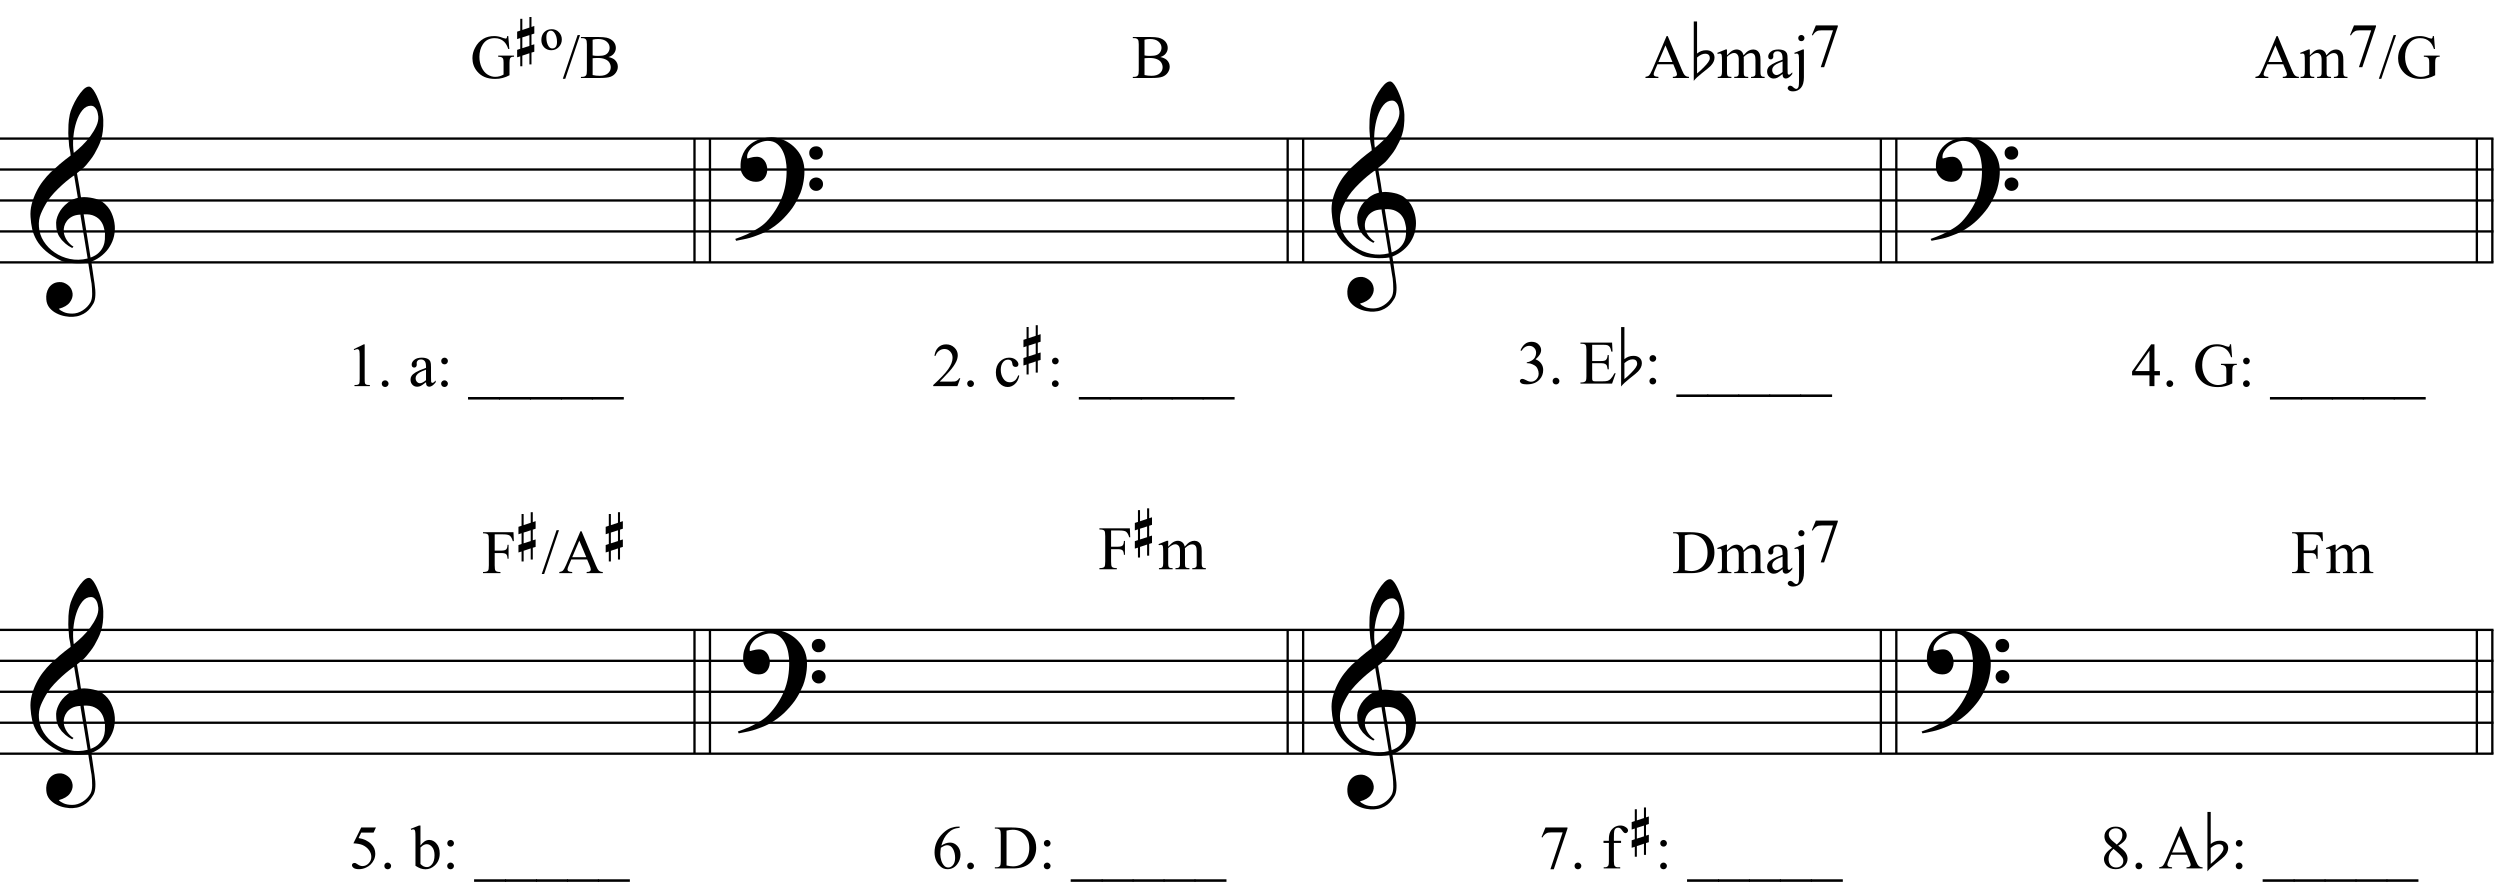 <?xml version="1.0" encoding="UTF-8"?>
<svg xmlns="http://www.w3.org/2000/svg" xmlns:xlink="http://www.w3.org/1999/xlink" width="414pt" height="148pt" viewBox="0 0 414 148" version="1.1">
<defs>
<g>
<symbol overflow="visible" id="glyph0-0">
<path style="stroke:none;" d=""/>
</symbol>
<symbol overflow="visible" id="glyph0-1">
<path style="stroke:none;" d="M 9.547 5.172 C 9.172 5.234 8.766 5.27 8.328 5.281 C 7.898 5.301 7.477 5.289 7.062 5.25 C 6.656 5.219 6.273 5.172 5.922 5.109 C 5.578 5.047 5.297 4.961 5.078 4.859 C 4.023 4.348 3.176 3.812 2.531 3.25 C 1.883 2.688 1.379 2.094 1.016 1.469 C 0.66 0.852 0.41 0.223 0.266 -0.422 C 0.129 -1.066 0.039 -1.719 0 -2.375 C -0.051 -3.082 0.008 -3.789 0.188 -4.5 C 0.375 -5.219 0.629 -5.898 0.953 -6.547 C 1.273 -7.203 1.645 -7.801 2.062 -8.344 C 2.477 -8.883 2.898 -9.363 3.328 -9.781 C 3.816 -10.238 4.328 -10.695 4.859 -11.156 C 5.398 -11.613 5.992 -12.082 6.641 -12.562 C 6.629 -12.738 6.613 -12.895 6.594 -13.031 C 6.57 -13.176 6.547 -13.316 6.516 -13.453 C 6.492 -13.598 6.461 -13.758 6.422 -13.938 C 6.391 -14.113 6.367 -14.332 6.359 -14.594 C 6.359 -14.707 6.344 -14.91 6.312 -15.203 C 6.281 -15.492 6.258 -15.848 6.25 -16.266 C 6.25 -16.68 6.258 -17.156 6.281 -17.688 C 6.312 -18.219 6.383 -18.773 6.5 -19.359 C 6.562 -19.691 6.707 -20.117 6.938 -20.641 C 7.164 -21.172 7.43 -21.68 7.734 -22.172 C 8.047 -22.672 8.367 -23.098 8.703 -23.453 C 9.047 -23.805 9.367 -23.984 9.672 -23.984 C 9.828 -23.984 9.992 -23.891 10.172 -23.703 C 10.348 -23.523 10.52 -23.281 10.688 -22.969 C 10.863 -22.664 11.031 -22.316 11.188 -21.922 C 11.352 -21.535 11.5 -21.133 11.625 -20.719 C 11.75 -20.312 11.848 -19.91 11.922 -19.516 C 11.992 -19.117 12.035 -18.77 12.047 -18.469 C 12.066 -17.758 12.039 -17.133 11.969 -16.594 C 11.906 -16.051 11.801 -15.566 11.656 -15.141 C 11.52 -14.711 11.359 -14.316 11.172 -13.953 C 10.992 -13.586 10.801 -13.223 10.594 -12.859 C 10.375 -12.484 10.148 -12.156 9.922 -11.875 C 9.703 -11.594 9.477 -11.312 9.25 -11.031 C 9 -10.727 8.738 -10.477 8.469 -10.281 C 8.207 -10.082 7.945 -9.867 7.688 -9.641 C 7.812 -8.941 7.922 -8.312 8.016 -7.75 C 8.055 -7.5 8.098 -7.258 8.141 -7.031 C 8.18 -6.801 8.211 -6.586 8.234 -6.391 C 8.266 -6.191 8.289 -6.023 8.312 -5.891 C 8.344 -5.766 8.359 -5.688 8.359 -5.656 C 8.691 -5.695 9.031 -5.695 9.375 -5.656 C 9.727 -5.625 10.062 -5.57 10.375 -5.5 C 10.695 -5.438 10.984 -5.348 11.234 -5.234 C 11.492 -5.129 11.695 -5.031 11.844 -4.938 C 12.582 -4.395 13.102 -3.77 13.406 -3.062 C 13.719 -2.363 13.898 -1.645 13.953 -0.906 C 13.992 -0.332 13.945 0.242 13.812 0.828 C 13.676 1.41 13.445 1.961 13.125 2.484 C 12.812 3.016 12.395 3.5 11.875 3.938 C 11.363 4.375 10.758 4.734 10.062 5.016 C 10.145 5.578 10.223 6.098 10.297 6.578 C 10.359 6.992 10.414 7.395 10.469 7.781 C 10.531 8.164 10.57 8.438 10.594 8.594 C 10.719 9.406 10.766 10.07 10.734 10.594 C 10.711 11.125 10.613 11.555 10.438 11.891 C 10.281 12.16 10.102 12.426 9.906 12.688 C 9.707 12.945 9.473 13.176 9.203 13.375 C 8.93 13.582 8.613 13.754 8.25 13.891 C 7.883 14.035 7.473 14.117 7.016 14.141 C 6.66 14.172 6.234 14.141 5.734 14.047 C 5.242 13.961 4.773 13.805 4.328 13.578 C 3.879 13.359 3.488 13.055 3.156 12.672 C 2.832 12.285 2.648 11.812 2.609 11.25 C 2.578 10.926 2.594 10.598 2.656 10.266 C 2.727 9.93 2.848 9.629 3.016 9.359 C 3.191 9.086 3.422 8.863 3.703 8.688 C 3.984 8.508 4.328 8.41 4.734 8.391 C 4.984 8.367 5.234 8.398 5.484 8.484 C 5.734 8.578 5.969 8.707 6.188 8.875 C 6.406 9.039 6.582 9.242 6.719 9.484 C 6.852 9.734 6.938 10.004 6.969 10.297 C 7.008 10.797 6.852 11.281 6.5 11.75 C 6.145 12.227 5.539 12.582 4.688 12.812 C 4.832 13 5.094 13.176 5.469 13.344 C 5.852 13.52 6.332 13.609 6.906 13.609 C 7.508 13.609 8.086 13.43 8.641 13.078 C 9.191 12.723 9.617 12.281 9.922 11.75 C 10.109 11.395 10.203 10.93 10.203 10.359 C 10.203 9.797 10.172 9.227 10.109 8.656 C 10.078 8.551 10.035 8.312 9.984 7.938 C 9.93 7.562 9.867 7.172 9.797 6.766 C 9.734 6.285 9.648 5.754 9.547 5.172 Z M 9.984 -20.812 C 9.453 -20.812 8.984 -20.562 8.578 -20.062 C 8.172 -19.562 7.844 -18.926 7.594 -18.156 C 7.344 -17.395 7.176 -16.555 7.094 -15.641 C 7.008 -14.723 7.031 -13.844 7.156 -13 C 7.602 -13.344 8.07 -13.754 8.562 -14.234 C 9.062 -14.723 9.508 -15.238 9.906 -15.781 C 10.312 -16.332 10.641 -16.883 10.891 -17.438 C 11.148 -18 11.258 -18.535 11.219 -19.047 C 11.195 -19.211 11.164 -19.395 11.125 -19.594 C 11.082 -19.801 11.016 -19.992 10.922 -20.172 C 10.828 -20.348 10.703 -20.5 10.547 -20.625 C 10.398 -20.75 10.211 -20.812 9.984 -20.812 Z M 9.938 4.328 C 10.531 4.117 10.988 3.848 11.312 3.516 C 11.645 3.191 11.891 2.836 12.047 2.453 C 12.203 2.078 12.289 1.695 12.312 1.312 C 12.332 0.926 12.336 0.582 12.328 0.281 C 12.297 0.039 12.234 -0.258 12.141 -0.625 C 12.055 -1 11.891 -1.359 11.641 -1.703 C 11.398 -2.047 11.051 -2.328 10.594 -2.547 C 10.145 -2.773 9.547 -2.867 8.797 -2.828 Z M 8.266 -2.781 C 7.703 -2.758 7.238 -2.648 6.875 -2.453 C 6.508 -2.254 6.223 -2.016 6.016 -1.734 C 5.805 -1.453 5.66 -1.156 5.578 -0.844 C 5.504 -0.531 5.477 -0.25 5.5 0 C 5.508 0.25 5.562 0.5 5.656 0.75 C 5.75 1.008 5.875 1.254 6.031 1.484 C 6.188 1.711 6.359 1.914 6.547 2.094 C 6.734 2.281 6.922 2.422 7.109 2.516 C 7.086 2.547 7.066 2.57 7.047 2.594 C 7.023 2.613 7 2.641 6.969 2.672 C 6.938 2.691 6.914 2.719 6.906 2.75 C 6.477 2.539 6.102 2.297 5.781 2.016 C 5.469 1.734 5.266 1.535 5.172 1.422 C 5.016 1.211 4.879 1.023 4.766 0.859 C 4.66 0.691 4.57 0.516 4.5 0.328 C 4.438 0.148 4.379 -0.047 4.328 -0.266 C 4.285 -0.484 4.258 -0.742 4.25 -1.047 C 4.219 -1.328 4.234 -1.629 4.297 -1.953 C 4.367 -2.273 4.484 -2.598 4.641 -2.922 C 4.797 -3.254 5 -3.57 5.25 -3.875 C 5.508 -4.188 5.812 -4.477 6.156 -4.75 C 6.332 -4.895 6.488 -5.004 6.625 -5.078 C 6.77 -5.16 6.906 -5.234 7.031 -5.297 C 7.156 -5.359 7.281 -5.406 7.406 -5.438 C 7.539 -5.477 7.68 -5.52 7.828 -5.562 L 7.219 -9.266 C 7.051 -9.172 6.781 -8.977 6.406 -8.688 C 6.039 -8.406 5.641 -8.066 5.203 -7.672 C 4.766 -7.273 4.332 -6.848 3.906 -6.391 C 3.477 -5.93 3.125 -5.488 2.844 -5.062 C 2.352 -4.281 1.973 -3.562 1.703 -2.906 C 1.43 -2.25 1.328 -1.539 1.391 -0.781 C 1.441 0.082 1.703 0.883 2.172 1.625 C 2.648 2.375 3.258 3 4 3.5 C 4.738 4.008 5.578 4.363 6.516 4.562 C 7.461 4.758 8.441 4.734 9.453 4.484 C 9.234 3.129 9.035 1.922 8.859 0.859 C 8.773 0.41 8.695 -0.031 8.625 -0.469 C 8.562 -0.906 8.5 -1.297 8.438 -1.641 C 8.375 -1.984 8.328 -2.258 8.297 -2.469 C 8.273 -2.676 8.266 -2.781 8.266 -2.781 Z M 8.266 -2.781 "/>
</symbol>
<symbol overflow="visible" id="glyph0-2">
<path style="stroke:none;" d="M 10.297 5.375 C 10.172 5.602 10.051 5.812 9.938 6 C 9.82 6.195 9.703 6.383 9.578 6.562 C 9.453 6.738 9.32 6.91 9.188 7.078 C 9.051 7.254 8.895 7.441 8.719 7.641 C 8.539 7.848 8.367 8.035 8.203 8.203 C 8.047 8.367 7.891 8.523 7.734 8.672 C 7.578 8.816 7.41 8.961 7.234 9.109 C 7.055 9.254 6.859 9.41 6.641 9.578 C 6.367 9.773 6.113 9.945 5.875 10.094 C 5.633 10.25 5.395 10.391 5.156 10.516 C 4.914 10.641 4.664 10.754 4.406 10.859 C 4.145 10.961 3.859 11.07 3.547 11.188 C 3.234 11.312 2.891 11.426 2.516 11.531 C 2.141 11.633 1.781 11.719 1.438 11.781 C 1.039 11.863 0.645 11.941 0.25 12.016 L 0.109 11.703 C 0.742 11.484 1.383 11.234 2.031 10.953 C 2.562 10.703 3.125 10.398 3.719 10.047 C 4.312 9.703 4.828 9.305 5.266 8.859 C 6.367 7.68 7.207 6.383 7.781 4.969 C 8.363 3.551 8.641 1.941 8.609 0.141 C 8.609 -0.266 8.562 -0.734 8.469 -1.266 C 8.383 -1.805 8.227 -2.312 8 -2.781 C 7.781 -3.258 7.469 -3.672 7.062 -4.016 C 6.656 -4.359 6.133 -4.531 5.5 -4.531 C 5.125 -4.531 4.727 -4.453 4.312 -4.297 C 3.895 -4.148 3.516 -3.953 3.172 -3.703 C 2.836 -3.453 2.562 -3.148 2.344 -2.797 C 2.125 -2.453 2.035 -2.082 2.078 -1.688 C 2.086 -1.625 2.129 -1.602 2.203 -1.625 C 2.273 -1.645 2.383 -1.676 2.531 -1.719 C 2.676 -1.758 2.852 -1.801 3.062 -1.844 C 3.27 -1.883 3.52 -1.898 3.812 -1.891 C 4.113 -1.867 4.375 -1.773 4.594 -1.609 C 4.812 -1.441 4.988 -1.227 5.125 -0.969 C 5.258 -0.707 5.348 -0.422 5.391 -0.109 C 5.43 0.191 5.414 0.488 5.344 0.781 C 5.238 1.227 5.039 1.582 4.75 1.844 C 4.457 2.113 4.051 2.25 3.531 2.25 C 3.195 2.25 2.875 2.191 2.562 2.078 C 2.258 1.961 1.992 1.797 1.766 1.578 C 1.535 1.367 1.348 1.109 1.203 0.797 C 1.055 0.492 0.984 0.145 0.984 -0.25 C 0.973 -0.832 1.035 -1.348 1.172 -1.797 C 1.316 -2.254 1.492 -2.645 1.703 -2.969 C 1.922 -3.301 2.148 -3.57 2.391 -3.781 C 2.629 -3.988 2.848 -4.156 3.047 -4.281 C 3.555 -4.594 4.07 -4.805 4.594 -4.922 C 5.113 -5.047 5.602 -5.113 6.062 -5.125 C 6.582 -5.125 7.102 -5.035 7.625 -4.859 C 8.156 -4.691 8.648 -4.445 9.109 -4.125 C 9.578 -3.812 9.992 -3.43 10.359 -2.984 C 10.734 -2.535 11.02 -2.039 11.219 -1.5 C 11.445 -0.883 11.562 -0.234 11.562 0.453 C 11.57 1.148 11.488 1.898 11.312 2.703 C 11.258 2.973 11.195 3.219 11.125 3.438 C 11.062 3.656 10.988 3.867 10.906 4.078 C 10.82 4.285 10.727 4.488 10.625 4.688 C 10.52 4.895 10.41 5.125 10.297 5.375 Z M 12.359 -2.516 C 12.348 -2.836 12.453 -3.102 12.672 -3.312 C 12.891 -3.52 13.156 -3.625 13.469 -3.625 C 13.781 -3.645 14.047 -3.551 14.266 -3.344 C 14.492 -3.133 14.609 -2.875 14.609 -2.562 C 14.629 -2.25 14.531 -1.977 14.312 -1.75 C 14.094 -1.531 13.828 -1.422 13.516 -1.422 C 13.191 -1.398 12.914 -1.5 12.688 -1.719 C 12.469 -1.938 12.359 -2.203 12.359 -2.516 Z M 12.359 2.641 C 12.359 2.328 12.469 2.066 12.688 1.859 C 12.906 1.66 13.172 1.551 13.484 1.531 C 13.797 1.531 14.066 1.629 14.297 1.828 C 14.523 2.023 14.641 2.285 14.641 2.609 C 14.648 2.922 14.547 3.188 14.328 3.406 C 14.109 3.633 13.844 3.75 13.531 3.75 C 13.219 3.758 12.945 3.656 12.719 3.438 C 12.488 3.219 12.367 2.953 12.359 2.641 Z M 12.359 2.641 "/>
</symbol>
<symbol overflow="visible" id="glyph1-0">
<path style="stroke:none;" d="M 1.422 0 L 1.422 -6.406 L 6.547 -6.406 L 6.547 0 Z M 1.578 -0.156 L 6.391 -0.156 L 6.391 -6.25 L 1.578 -6.25 Z M 1.578 -0.156 "/>
</symbol>
<symbol overflow="visible" id="glyph1-1">
<path style="stroke:none;" d="M 1.203 -6.125 L 2.859 -6.922 L 3.016 -6.922 L 3.016 -1.203 C 3.016 -0.816 3.031 -0.578 3.062 -0.484 C 3.094 -0.391 3.156 -0.316 3.25 -0.266 C 3.352 -0.211 3.562 -0.188 3.875 -0.188 L 3.875 0 L 1.328 0 L 1.328 -0.188 C 1.641 -0.188 1.844 -0.211 1.938 -0.266 C 2.031 -0.316 2.094 -0.379 2.125 -0.453 C 2.164 -0.535 2.188 -0.785 2.188 -1.203 L 2.188 -4.859 C 2.188 -5.348 2.172 -5.664 2.141 -5.812 C 2.117 -5.914 2.078 -5.992 2.016 -6.047 C 1.953 -6.098 1.879 -6.125 1.797 -6.125 C 1.672 -6.125 1.5 -6.07 1.281 -5.969 Z M 1.203 -6.125 "/>
</symbol>
<symbol overflow="visible" id="glyph1-2">
<path style="stroke:none;" d="M 1.281 -0.969 C 1.438 -0.969 1.566 -0.91 1.672 -0.797 C 1.785 -0.691 1.844 -0.566 1.844 -0.422 C 1.844 -0.266 1.785 -0.129 1.672 -0.016 C 1.566 0.086 1.438 0.141 1.281 0.141 C 1.125 0.141 0.988 0.086 0.875 -0.016 C 0.77 -0.129 0.719 -0.266 0.719 -0.422 C 0.719 -0.578 0.77 -0.707 0.875 -0.812 C 0.988 -0.914 1.125 -0.969 1.281 -0.969 Z M 1.281 -0.969 "/>
</symbol>
<symbol overflow="visible" id="glyph1-3">
<path style="stroke:none;" d=""/>
</symbol>
<symbol overflow="visible" id="glyph1-4">
<path style="stroke:none;" d="M 2.922 -0.656 C 2.453 -0.289 2.156 -0.082 2.031 -0.031 C 1.852 0.051 1.66 0.094 1.453 0.094 C 1.141 0.094 0.879 -0.016 0.672 -0.234 C 0.461 -0.453 0.359 -0.738 0.359 -1.094 C 0.359 -1.312 0.41 -1.504 0.516 -1.672 C 0.648 -1.891 0.883 -2.098 1.219 -2.297 C 1.562 -2.504 2.129 -2.75 2.922 -3.031 L 2.922 -3.219 C 2.922 -3.676 2.848 -3.988 2.703 -4.156 C 2.555 -4.332 2.344 -4.422 2.062 -4.422 C 1.852 -4.422 1.688 -4.363 1.562 -4.25 C 1.438 -4.133 1.375 -4.004 1.375 -3.859 L 1.391 -3.562 C 1.391 -3.406 1.348 -3.285 1.266 -3.203 C 1.191 -3.117 1.094 -3.078 0.969 -3.078 C 0.844 -3.078 0.738 -3.117 0.656 -3.203 C 0.582 -3.297 0.547 -3.414 0.547 -3.562 C 0.547 -3.852 0.691 -4.117 0.984 -4.359 C 1.273 -4.598 1.688 -4.719 2.219 -4.719 C 2.625 -4.719 2.957 -4.648 3.219 -4.516 C 3.414 -4.41 3.562 -4.25 3.656 -4.031 C 3.719 -3.883 3.75 -3.586 3.75 -3.141 L 3.75 -1.594 C 3.75 -1.156 3.754 -0.883 3.766 -0.781 C 3.785 -0.688 3.812 -0.625 3.844 -0.594 C 3.883 -0.562 3.93 -0.547 3.984 -0.547 C 4.035 -0.547 4.082 -0.555 4.125 -0.578 C 4.195 -0.617 4.332 -0.738 4.531 -0.938 L 4.531 -0.656 C 4.156 -0.156 3.797 0.094 3.453 0.094 C 3.297 0.094 3.164 0.035 3.062 -0.078 C 2.969 -0.191 2.922 -0.383 2.922 -0.656 Z M 2.922 -0.984 L 2.922 -2.734 C 2.41 -2.535 2.082 -2.395 1.938 -2.312 C 1.676 -2.164 1.488 -2.008 1.375 -1.844 C 1.258 -1.688 1.203 -1.516 1.203 -1.328 C 1.203 -1.086 1.273 -0.883 1.422 -0.719 C 1.566 -0.562 1.734 -0.484 1.922 -0.484 C 2.172 -0.484 2.504 -0.648 2.922 -0.984 Z M 2.922 -0.984 "/>
</symbol>
<symbol overflow="visible" id="glyph1-5">
<path style="stroke:none;" d="M 1.453 -4.719 C 1.598 -4.719 1.723 -4.664 1.828 -4.562 C 1.941 -4.457 2 -4.328 2 -4.172 C 2 -4.016 1.941 -3.879 1.828 -3.766 C 1.723 -3.66 1.598 -3.609 1.453 -3.609 C 1.297 -3.609 1.16 -3.66 1.047 -3.766 C 0.941 -3.879 0.891 -4.016 0.891 -4.172 C 0.891 -4.328 0.941 -4.457 1.047 -4.562 C 1.16 -4.664 1.297 -4.719 1.453 -4.719 Z M 1.438 -0.969 C 1.594 -0.969 1.723 -0.91 1.828 -0.797 C 1.941 -0.691 2 -0.566 2 -0.422 C 2 -0.266 1.941 -0.129 1.828 -0.016 C 1.723 0.086 1.594 0.141 1.438 0.141 C 1.281 0.141 1.145 0.086 1.031 -0.016 C 0.926 -0.129 0.875 -0.266 0.875 -0.422 C 0.875 -0.566 0.926 -0.691 1.031 -0.797 C 1.145 -0.91 1.281 -0.969 1.438 -0.969 Z M 1.438 -0.969 "/>
</symbol>
<symbol overflow="visible" id="glyph1-6">
<path style="stroke:none;" d="M 5.219 2.219 L -0.078 2.219 L -0.078 1.797 L 5.219 1.797 Z M 5.219 2.219 "/>
</symbol>
<symbol overflow="visible" id="glyph1-7">
<path style="stroke:none;" d="M 6.297 -6.938 L 6.469 -4.797 L 6.297 -4.797 C 6.117 -5.328 5.891 -5.727 5.609 -6 C 5.203 -6.395 4.68 -6.594 4.047 -6.594 C 3.18 -6.594 2.523 -6.25 2.078 -5.562 C 1.703 -4.988 1.516 -4.301 1.516 -3.5 C 1.516 -2.852 1.641 -2.266 1.891 -1.734 C 2.141 -1.203 2.469 -0.812 2.875 -0.562 C 3.281 -0.312 3.695 -0.188 4.125 -0.188 C 4.375 -0.188 4.613 -0.219 4.844 -0.281 C 5.07 -0.344 5.297 -0.438 5.516 -0.562 L 5.516 -2.516 C 5.516 -2.859 5.488 -3.082 5.438 -3.188 C 5.383 -3.289 5.305 -3.367 5.203 -3.422 C 5.098 -3.484 4.906 -3.516 4.625 -3.516 L 4.625 -3.703 L 7.25 -3.703 L 7.25 -3.516 L 7.125 -3.516 C 6.863 -3.516 6.688 -3.426 6.594 -3.25 C 6.531 -3.125 6.5 -2.879 6.5 -2.516 L 6.5 -0.453 C 6.113 -0.242 5.734 -0.094 5.359 0 C 4.984 0.102 4.566 0.156 4.109 0.156 C 2.797 0.156 1.801 -0.266 1.125 -1.109 C 0.613 -1.734 0.359 -2.457 0.359 -3.281 C 0.359 -3.883 0.504 -4.457 0.797 -5 C 1.129 -5.656 1.594 -6.156 2.188 -6.5 C 2.688 -6.789 3.273 -6.938 3.953 -6.938 C 4.203 -6.938 4.426 -6.914 4.625 -6.875 C 4.832 -6.844 5.117 -6.754 5.484 -6.609 C 5.672 -6.547 5.797 -6.516 5.859 -6.516 C 5.922 -6.516 5.973 -6.539 6.016 -6.594 C 6.066 -6.656 6.098 -6.77 6.109 -6.938 Z M 6.297 -6.938 "/>
</symbol>
<symbol overflow="visible" id="glyph1-8">
<path style="stroke:none;" d="M 2.875 -7.109 L 0.422 0.141 L 0.016 0.141 L 2.469 -7.109 Z M 2.875 -7.109 "/>
</symbol>
<symbol overflow="visible" id="glyph1-9">
<path style="stroke:none;" d="M 4.734 -3.469 C 5.203 -3.363 5.555 -3.203 5.797 -2.984 C 6.117 -2.672 6.281 -2.297 6.281 -1.859 C 6.281 -1.516 6.172 -1.188 5.953 -0.875 C 5.742 -0.57 5.453 -0.348 5.078 -0.203 C 4.703 -0.066 4.133 0 3.375 0 L 0.172 0 L 0.172 -0.188 L 0.422 -0.188 C 0.703 -0.188 0.906 -0.273 1.031 -0.453 C 1.113 -0.566 1.156 -0.816 1.156 -1.203 L 1.156 -5.578 C 1.156 -6.004 1.102 -6.27 1 -6.375 C 0.875 -6.52 0.68 -6.594 0.422 -6.594 L 0.172 -6.594 L 0.172 -6.781 L 3.109 -6.781 C 3.648 -6.781 4.086 -6.742 4.422 -6.672 C 4.922 -6.547 5.301 -6.332 5.562 -6.031 C 5.82 -5.727 5.953 -5.375 5.953 -4.969 C 5.953 -4.633 5.848 -4.332 5.641 -4.062 C 5.441 -3.789 5.141 -3.594 4.734 -3.469 Z M 2.109 -3.734 C 2.234 -3.711 2.375 -3.691 2.531 -3.672 C 2.688 -3.66 2.863 -3.656 3.062 -3.656 C 3.539 -3.656 3.906 -3.707 4.156 -3.812 C 4.406 -3.926 4.594 -4.086 4.719 -4.297 C 4.852 -4.516 4.922 -4.754 4.922 -5.016 C 4.922 -5.41 4.754 -5.75 4.422 -6.031 C 4.098 -6.312 3.629 -6.453 3.016 -6.453 C 2.68 -6.453 2.379 -6.414 2.109 -6.344 Z M 2.109 -0.484 C 2.492 -0.398 2.879 -0.359 3.266 -0.359 C 3.867 -0.359 4.328 -0.492 4.641 -0.766 C 4.953 -1.035 5.109 -1.367 5.109 -1.766 C 5.109 -2.035 5.035 -2.289 4.891 -2.531 C 4.754 -2.77 4.523 -2.957 4.203 -3.094 C 3.879 -3.238 3.477 -3.312 3 -3.312 C 2.789 -3.312 2.613 -3.305 2.469 -3.297 C 2.32 -3.297 2.203 -3.285 2.109 -3.266 Z M 2.109 -0.484 "/>
</symbol>
<symbol overflow="visible" id="glyph1-10">
<path style="stroke:none;" d="M 4.703 -1.312 L 4.219 0 L 0.219 0 L 0.219 -0.188 C 1.395 -1.258 2.223 -2.133 2.703 -2.812 C 3.18 -3.5 3.422 -4.125 3.422 -4.688 C 3.422 -5.113 3.289 -5.461 3.031 -5.734 C 2.77 -6.016 2.457 -6.156 2.094 -6.156 C 1.758 -6.156 1.457 -6.055 1.188 -5.859 C 0.926 -5.672 0.727 -5.391 0.594 -5.016 L 0.422 -5.016 C 0.504 -5.629 0.719 -6.098 1.062 -6.422 C 1.406 -6.754 1.836 -6.922 2.359 -6.922 C 2.898 -6.922 3.352 -6.742 3.719 -6.391 C 4.094 -6.035 4.281 -5.617 4.281 -5.141 C 4.281 -4.797 4.203 -4.453 4.047 -4.109 C 3.797 -3.566 3.395 -2.992 2.844 -2.391 C 2.008 -1.484 1.488 -0.938 1.281 -0.75 L 3.062 -0.75 C 3.414 -0.75 3.664 -0.758 3.812 -0.781 C 3.957 -0.812 4.086 -0.867 4.203 -0.953 C 4.328 -1.035 4.43 -1.156 4.516 -1.312 Z M 4.703 -1.312 "/>
</symbol>
<symbol overflow="visible" id="glyph1-11">
<path style="stroke:none;" d="M 4.219 -1.734 C 4.094 -1.129 3.848 -0.664 3.484 -0.344 C 3.129 -0.02 2.734 0.141 2.297 0.141 C 1.773 0.141 1.316 -0.078 0.922 -0.516 C 0.535 -0.953 0.344 -1.539 0.344 -2.281 C 0.344 -3.008 0.555 -3.598 0.984 -4.047 C 1.422 -4.492 1.938 -4.719 2.531 -4.719 C 2.988 -4.719 3.359 -4.598 3.641 -4.359 C 3.93 -4.117 4.078 -3.875 4.078 -3.625 C 4.078 -3.488 4.035 -3.379 3.953 -3.297 C 3.879 -3.223 3.77 -3.188 3.625 -3.188 C 3.426 -3.188 3.273 -3.254 3.172 -3.391 C 3.117 -3.453 3.082 -3.582 3.062 -3.781 C 3.039 -3.977 2.973 -4.129 2.859 -4.234 C 2.742 -4.336 2.582 -4.391 2.375 -4.391 C 2.039 -4.391 1.77 -4.266 1.562 -4.016 C 1.289 -3.691 1.156 -3.258 1.156 -2.719 C 1.156 -2.164 1.289 -1.68 1.562 -1.266 C 1.832 -0.848 2.195 -0.641 2.656 -0.641 C 2.977 -0.641 3.27 -0.75 3.531 -0.969 C 3.719 -1.125 3.895 -1.406 4.062 -1.812 Z M 4.219 -1.734 "/>
</symbol>
<symbol overflow="visible" id="glyph1-12">
<path style="stroke:none;" d="M 0.516 -5.5 C 0.711 -5.957 0.957 -6.305 1.25 -6.547 C 1.551 -6.797 1.922 -6.922 2.359 -6.922 C 2.898 -6.922 3.316 -6.742 3.609 -6.391 C 3.828 -6.129 3.938 -5.848 3.938 -5.547 C 3.938 -5.055 3.629 -4.547 3.016 -4.016 C 3.43 -3.859 3.742 -3.625 3.953 -3.312 C 4.172 -3.008 4.281 -2.656 4.281 -2.25 C 4.281 -1.656 4.094 -1.145 3.719 -0.719 C 3.227 -0.156 2.52 0.125 1.594 0.125 C 1.133 0.125 0.82 0.066 0.656 -0.047 C 0.5 -0.16 0.422 -0.285 0.422 -0.422 C 0.422 -0.516 0.457 -0.598 0.531 -0.672 C 0.613 -0.742 0.707 -0.781 0.812 -0.781 C 0.895 -0.781 0.984 -0.766 1.078 -0.734 C 1.129 -0.723 1.254 -0.664 1.453 -0.562 C 1.648 -0.457 1.789 -0.395 1.875 -0.375 C 2 -0.332 2.129 -0.312 2.266 -0.312 C 2.609 -0.312 2.906 -0.441 3.156 -0.703 C 3.406 -0.973 3.531 -1.285 3.531 -1.641 C 3.531 -1.91 3.473 -2.172 3.359 -2.422 C 3.273 -2.609 3.18 -2.75 3.078 -2.844 C 2.93 -2.977 2.734 -3.098 2.484 -3.203 C 2.234 -3.316 1.977 -3.375 1.719 -3.375 L 1.562 -3.375 L 1.562 -3.516 C 1.82 -3.547 2.082 -3.641 2.344 -3.797 C 2.613 -3.953 2.805 -4.141 2.922 -4.359 C 3.047 -4.586 3.109 -4.832 3.109 -5.094 C 3.109 -5.438 3 -5.711 2.781 -5.922 C 2.57 -6.141 2.305 -6.25 1.984 -6.25 C 1.461 -6.25 1.031 -5.973 0.688 -5.422 Z M 0.516 -5.5 "/>
</symbol>
<symbol overflow="visible" id="glyph1-13">
<path style="stroke:none;" d="M 2.141 -6.422 L 2.141 -3.734 L 3.641 -3.734 C 4.023 -3.734 4.281 -3.789 4.406 -3.906 C 4.582 -4.062 4.68 -4.332 4.703 -4.719 L 4.891 -4.719 L 4.891 -2.359 L 4.703 -2.359 C 4.648 -2.691 4.602 -2.906 4.562 -3 C 4.5 -3.113 4.398 -3.203 4.266 -3.266 C 4.129 -3.336 3.922 -3.375 3.641 -3.375 L 2.141 -3.375 L 2.141 -1.125 C 2.141 -0.832 2.148 -0.648 2.172 -0.578 C 2.203 -0.516 2.25 -0.461 2.312 -0.422 C 2.383 -0.391 2.516 -0.375 2.703 -0.375 L 3.859 -0.375 C 4.234 -0.375 4.508 -0.398 4.688 -0.453 C 4.863 -0.504 5.031 -0.609 5.188 -0.766 C 5.395 -0.973 5.609 -1.285 5.828 -1.703 L 6.031 -1.703 L 5.438 0 L 0.203 0 L 0.203 -0.188 L 0.453 -0.188 C 0.609 -0.188 0.758 -0.223 0.906 -0.297 C 1.008 -0.348 1.082 -0.426 1.125 -0.531 C 1.164 -0.645 1.188 -0.867 1.188 -1.203 L 1.188 -5.609 C 1.188 -6.035 1.141 -6.301 1.047 -6.406 C 0.93 -6.531 0.734 -6.594 0.453 -6.594 L 0.203 -6.594 L 0.203 -6.781 L 5.438 -6.781 L 5.516 -5.297 L 5.312 -5.297 C 5.25 -5.648 5.172 -5.895 5.078 -6.031 C 4.992 -6.164 4.867 -6.27 4.703 -6.344 C 4.578 -6.395 4.344 -6.422 4 -6.422 Z M 2.141 -6.422 "/>
</symbol>
<symbol overflow="visible" id="glyph1-14">
<path style="stroke:none;" d="M 4.688 -2.266 L 2.062 -2.266 L 1.609 -1.203 C 1.492 -0.941 1.438 -0.742 1.438 -0.609 C 1.438 -0.504 1.484 -0.41 1.578 -0.328 C 1.68 -0.254 1.895 -0.207 2.219 -0.188 L 2.219 0 L 0.078 0 L 0.078 -0.188 C 0.359 -0.238 0.539 -0.301 0.625 -0.375 C 0.801 -0.539 0.992 -0.867 1.203 -1.359 L 3.578 -6.938 L 3.766 -6.938 L 6.125 -1.297 C 6.312 -0.836 6.484 -0.539 6.641 -0.406 C 6.797 -0.27 7.008 -0.195 7.281 -0.188 L 7.281 0 L 4.609 0 L 4.609 -0.188 C 4.879 -0.195 5.062 -0.238 5.156 -0.312 C 5.25 -0.395 5.297 -0.488 5.297 -0.594 C 5.297 -0.75 5.227 -0.984 5.094 -1.297 Z M 4.547 -2.641 L 3.391 -5.391 L 2.219 -2.641 Z M 4.547 -2.641 "/>
</symbol>
<symbol overflow="visible" id="glyph1-15">
<path style="stroke:none;" d="M 1.688 -3.75 C 2.02 -4.082 2.211 -4.27 2.266 -4.312 C 2.422 -4.445 2.582 -4.547 2.75 -4.609 C 2.926 -4.68 3.098 -4.719 3.266 -4.719 C 3.555 -4.719 3.805 -4.633 4.016 -4.469 C 4.223 -4.301 4.359 -4.062 4.422 -3.75 C 4.766 -4.145 5.055 -4.406 5.297 -4.531 C 5.535 -4.656 5.781 -4.719 6.031 -4.719 C 6.27 -4.719 6.484 -4.656 6.672 -4.531 C 6.867 -4.406 7.02 -4.203 7.125 -3.922 C 7.195 -3.723 7.234 -3.422 7.234 -3.016 L 7.234 -1.031 C 7.234 -0.75 7.254 -0.555 7.297 -0.453 C 7.336 -0.367 7.398 -0.301 7.484 -0.25 C 7.578 -0.207 7.723 -0.188 7.922 -0.188 L 7.922 0 L 5.672 0 L 5.672 -0.188 L 5.766 -0.188 C 5.961 -0.188 6.113 -0.223 6.219 -0.297 C 6.301 -0.348 6.359 -0.43 6.391 -0.547 C 6.398 -0.609 6.406 -0.77 6.406 -1.031 L 6.406 -3.016 C 6.406 -3.379 6.359 -3.641 6.266 -3.797 C 6.141 -4.016 5.93 -4.125 5.641 -4.125 C 5.461 -4.125 5.285 -4.078 5.109 -3.984 C 4.93 -3.898 4.719 -3.738 4.469 -3.5 L 4.453 -3.438 L 4.469 -3.219 L 4.469 -1.031 C 4.469 -0.719 4.484 -0.52 4.516 -0.438 C 4.547 -0.363 4.609 -0.301 4.703 -0.25 C 4.805 -0.207 4.973 -0.188 5.203 -0.188 L 5.203 0 L 2.891 0 L 2.891 -0.188 C 3.141 -0.188 3.312 -0.211 3.406 -0.266 C 3.508 -0.328 3.578 -0.422 3.609 -0.547 C 3.629 -0.598 3.641 -0.758 3.641 -1.031 L 3.641 -3.016 C 3.641 -3.379 3.582 -3.645 3.469 -3.812 C 3.32 -4.031 3.117 -4.141 2.859 -4.141 C 2.68 -4.141 2.504 -4.086 2.328 -3.984 C 2.047 -3.836 1.832 -3.676 1.688 -3.5 L 1.688 -1.031 C 1.688 -0.727 1.707 -0.531 1.75 -0.438 C 1.789 -0.352 1.848 -0.289 1.922 -0.25 C 2.004 -0.207 2.172 -0.188 2.422 -0.188 L 2.422 0 L 0.156 0 L 0.156 -0.188 C 0.363 -0.188 0.508 -0.207 0.594 -0.25 C 0.676 -0.289 0.738 -0.359 0.781 -0.453 C 0.832 -0.555 0.859 -0.75 0.859 -1.031 L 0.859 -2.781 C 0.859 -3.289 0.844 -3.617 0.812 -3.766 C 0.789 -3.867 0.754 -3.941 0.703 -3.984 C 0.648 -4.023 0.582 -4.047 0.5 -4.047 C 0.406 -4.047 0.289 -4.023 0.156 -3.984 L 0.078 -4.156 L 1.469 -4.719 L 1.688 -4.719 Z M 1.688 -3.75 "/>
</symbol>
<symbol overflow="visible" id="glyph1-16">
<path style="stroke:none;" d="M 1.484 -7.125 C 1.629 -7.125 1.75 -7.07 1.844 -6.969 C 1.945 -6.875 2 -6.754 2 -6.609 C 2 -6.461 1.945 -6.336 1.844 -6.234 C 1.75 -6.141 1.629 -6.094 1.484 -6.094 C 1.336 -6.094 1.211 -6.141 1.109 -6.234 C 1.016 -6.336 0.969 -6.461 0.969 -6.609 C 0.969 -6.754 1.016 -6.875 1.109 -6.969 C 1.211 -7.07 1.336 -7.125 1.484 -7.125 Z M 1.906 -4.719 L 1.906 -0.109 C 1.906 0.68 1.738 1.266 1.406 1.641 C 1.07 2.023 0.641 2.219 0.109 2.219 C -0.191 2.219 -0.414 2.16 -0.562 2.047 C -0.707 1.93 -0.781 1.816 -0.781 1.703 C -0.781 1.586 -0.738 1.488 -0.656 1.406 C -0.582 1.32 -0.488 1.281 -0.375 1.281 C -0.289 1.281 -0.203 1.301 -0.109 1.344 C -0.055 1.363 0.047 1.445 0.203 1.594 C 0.367 1.738 0.508 1.812 0.625 1.812 C 0.707 1.812 0.785 1.781 0.859 1.719 C 0.93 1.656 0.988 1.551 1.031 1.406 C 1.07 1.27 1.094 0.957 1.094 0.469 L 1.094 -2.797 C 1.094 -3.297 1.078 -3.617 1.047 -3.766 C 1.016 -3.867 0.973 -3.941 0.922 -3.984 C 0.879 -4.023 0.812 -4.047 0.719 -4.047 C 0.625 -4.047 0.516 -4.023 0.391 -3.984 L 0.312 -4.156 L 1.703 -4.719 Z M 1.906 -4.719 "/>
</symbol>
<symbol overflow="visible" id="glyph1-17">
<path style="stroke:none;" d="M 1.031 -6.781 L 4.672 -6.781 L 4.672 -6.594 L 2.406 0.141 L 1.844 0.141 L 3.875 -5.969 L 2 -5.969 C 1.625 -5.969 1.359 -5.922 1.203 -5.828 C 0.922 -5.68 0.695 -5.445 0.531 -5.125 L 0.375 -5.188 Z M 1.031 -6.781 "/>
</symbol>
<symbol overflow="visible" id="glyph1-18">
<path style="stroke:none;" d="M 4.766 -2.5 L 4.766 -1.797 L 3.859 -1.797 L 3.859 0 L 3.031 0 L 3.031 -1.797 L 0.156 -1.797 L 0.156 -2.438 L 3.312 -6.922 L 3.859 -6.922 L 3.859 -2.5 Z M 3.031 -2.5 L 3.031 -5.875 L 0.656 -2.5 Z M 3.031 -2.5 "/>
</symbol>
<symbol overflow="visible" id="glyph1-19">
<path style="stroke:none;" d="M 4.453 -6.781 L 4.062 -5.938 L 2.016 -5.938 L 1.578 -5.031 C 2.453 -4.895 3.148 -4.562 3.672 -4.031 C 4.117 -3.582 4.344 -3.051 4.344 -2.438 C 4.344 -2.082 4.27 -1.75 4.125 -1.438 C 3.977 -1.133 3.797 -0.875 3.578 -0.656 C 3.359 -0.445 3.113 -0.281 2.844 -0.156 C 2.457 0.031 2.062 0.125 1.656 0.125 C 1.25 0.125 0.953 0.055 0.766 -0.078 C 0.578 -0.223 0.484 -0.379 0.484 -0.547 C 0.484 -0.641 0.52 -0.723 0.594 -0.797 C 0.676 -0.867 0.773 -0.906 0.891 -0.906 C 0.984 -0.906 1.062 -0.891 1.125 -0.859 C 1.188 -0.836 1.297 -0.77 1.453 -0.656 C 1.703 -0.477 1.957 -0.391 2.219 -0.391 C 2.602 -0.391 2.941 -0.535 3.234 -0.828 C 3.535 -1.129 3.688 -1.492 3.688 -1.922 C 3.688 -2.328 3.551 -2.707 3.281 -3.062 C 3.02 -3.414 2.66 -3.691 2.203 -3.891 C 1.836 -4.035 1.344 -4.125 0.719 -4.156 L 2.016 -6.781 Z M 4.453 -6.781 "/>
</symbol>
<symbol overflow="visible" id="glyph1-20">
<path style="stroke:none;" d="M 1.578 -3.797 C 2.023 -4.41 2.504 -4.719 3.016 -4.719 C 3.484 -4.719 3.891 -4.516 4.234 -4.109 C 4.586 -3.711 4.766 -3.164 4.766 -2.469 C 4.766 -1.656 4.492 -1 3.953 -0.5 C 3.492 -0.07 2.977 0.141 2.406 0.141 C 2.133 0.141 1.863 0.094 1.594 0 C 1.32 -0.102 1.039 -0.25 0.75 -0.438 L 0.75 -5.188 C 0.75 -5.707 0.734 -6.023 0.703 -6.141 C 0.68 -6.266 0.645 -6.348 0.594 -6.391 C 0.539 -6.441 0.473 -6.469 0.391 -6.469 C 0.297 -6.469 0.18 -6.438 0.047 -6.375 L -0.031 -6.562 L 1.344 -7.109 L 1.578 -7.109 Z M 1.578 -3.469 L 1.578 -0.734 C 1.742 -0.566 1.914 -0.438 2.094 -0.344 C 2.281 -0.258 2.469 -0.219 2.656 -0.219 C 2.969 -0.219 3.254 -0.383 3.516 -0.719 C 3.773 -1.051 3.906 -1.539 3.906 -2.188 C 3.906 -2.77 3.773 -3.219 3.516 -3.531 C 3.254 -3.852 2.957 -4.016 2.625 -4.016 C 2.445 -4.016 2.27 -3.969 2.094 -3.875 C 1.957 -3.812 1.785 -3.676 1.578 -3.469 Z M 1.578 -3.469 "/>
</symbol>
<symbol overflow="visible" id="glyph1-21">
<path style="stroke:none;" d="M 4.594 -6.922 L 4.594 -6.734 C 4.156 -6.691 3.797 -6.602 3.516 -6.469 C 3.234 -6.344 2.957 -6.145 2.688 -5.875 C 2.414 -5.602 2.191 -5.301 2.016 -4.969 C 1.836 -4.633 1.688 -4.238 1.562 -3.781 C 2.039 -4.113 2.523 -4.281 3.016 -4.281 C 3.473 -4.281 3.875 -4.094 4.219 -3.719 C 4.562 -3.344 4.734 -2.863 4.734 -2.281 C 4.734 -1.719 4.562 -1.203 4.219 -0.734 C 3.801 -0.16 3.254 0.125 2.578 0.125 C 2.109 0.125 1.711 -0.031 1.391 -0.344 C 0.754 -0.938 0.438 -1.707 0.438 -2.656 C 0.438 -3.27 0.555 -3.848 0.797 -4.391 C 1.047 -4.941 1.395 -5.426 1.844 -5.844 C 2.301 -6.27 2.734 -6.555 3.141 -6.703 C 3.555 -6.848 3.941 -6.922 4.297 -6.922 Z M 1.484 -3.422 C 1.422 -2.973 1.391 -2.609 1.391 -2.328 C 1.391 -2.016 1.445 -1.664 1.562 -1.281 C 1.688 -0.906 1.863 -0.609 2.094 -0.391 C 2.27 -0.234 2.477 -0.156 2.719 -0.156 C 3.008 -0.156 3.27 -0.289 3.5 -0.562 C 3.727 -0.844 3.844 -1.234 3.844 -1.734 C 3.844 -2.305 3.727 -2.801 3.5 -3.219 C 3.27 -3.633 2.945 -3.844 2.531 -3.844 C 2.406 -3.844 2.27 -3.816 2.125 -3.766 C 1.977 -3.711 1.766 -3.598 1.484 -3.422 Z M 1.484 -3.422 "/>
</symbol>
<symbol overflow="visible" id="glyph1-22">
<path style="stroke:none;" d="M 0.172 0 L 0.172 -0.188 L 0.438 -0.188 C 0.719 -0.188 0.922 -0.273 1.047 -0.453 C 1.117 -0.566 1.156 -0.816 1.156 -1.203 L 1.156 -5.578 C 1.156 -6.004 1.109 -6.27 1.016 -6.375 C 0.879 -6.52 0.688 -6.594 0.438 -6.594 L 0.172 -6.594 L 0.172 -6.781 L 2.938 -6.781 C 3.945 -6.781 4.719 -6.664 5.25 -6.438 C 5.781 -6.207 6.207 -5.82 6.531 -5.281 C 6.852 -4.75 7.016 -4.129 7.016 -3.422 C 7.016 -2.484 6.727 -1.695 6.156 -1.062 C 5.508 -0.352 4.523 0 3.203 0 Z M 2.109 -0.484 C 2.535 -0.391 2.891 -0.344 3.172 -0.344 C 3.953 -0.344 4.598 -0.613 5.109 -1.156 C 5.617 -1.707 5.875 -2.445 5.875 -3.375 C 5.875 -4.312 5.617 -5.051 5.109 -5.594 C 4.598 -6.133 3.941 -6.406 3.141 -6.406 C 2.836 -6.406 2.492 -6.359 2.109 -6.266 Z M 2.109 -0.484 "/>
</symbol>
<symbol overflow="visible" id="glyph1-23">
<path style="stroke:none;" d="M 2.109 -4.219 L 2.109 -1.219 C 2.109 -0.789 2.156 -0.52 2.25 -0.406 C 2.375 -0.258 2.539 -0.188 2.75 -0.188 L 3.156 -0.188 L 3.156 0 L 0.422 0 L 0.422 -0.188 L 0.625 -0.188 C 0.758 -0.188 0.879 -0.219 0.984 -0.281 C 1.098 -0.344 1.176 -0.43 1.219 -0.547 C 1.258 -0.66 1.281 -0.883 1.281 -1.219 L 1.281 -4.219 L 0.391 -4.219 L 0.391 -4.578 L 1.281 -4.578 L 1.281 -4.891 C 1.281 -5.348 1.352 -5.734 1.5 -6.047 C 1.656 -6.359 1.879 -6.613 2.172 -6.812 C 2.473 -7.008 2.816 -7.109 3.203 -7.109 C 3.547 -7.109 3.867 -6.992 4.172 -6.766 C 4.359 -6.617 4.453 -6.453 4.453 -6.266 C 4.453 -6.16 4.406 -6.062 4.312 -5.969 C 4.227 -5.883 4.141 -5.844 4.047 -5.844 C 3.961 -5.844 3.879 -5.867 3.797 -5.922 C 3.711 -5.984 3.609 -6.102 3.484 -6.281 C 3.359 -6.469 3.242 -6.594 3.141 -6.656 C 3.047 -6.719 2.93 -6.75 2.797 -6.75 C 2.648 -6.75 2.52 -6.707 2.406 -6.625 C 2.301 -6.539 2.223 -6.41 2.172 -6.234 C 2.129 -6.066 2.109 -5.629 2.109 -4.922 L 2.109 -4.578 L 3.297 -4.578 L 3.297 -4.219 Z M 2.109 -4.219 "/>
</symbol>
<symbol overflow="visible" id="glyph1-24">
<path style="stroke:none;" d="M 1.969 -3.422 C 1.426 -3.859 1.078 -4.207 0.922 -4.469 C 0.773 -4.738 0.703 -5.02 0.703 -5.312 C 0.703 -5.75 0.867 -6.125 1.203 -6.438 C 1.547 -6.758 2 -6.922 2.562 -6.922 C 3.113 -6.922 3.555 -6.77 3.891 -6.469 C 4.223 -6.176 4.391 -5.844 4.391 -5.469 C 4.391 -5.207 4.297 -4.945 4.109 -4.688 C 3.93 -4.426 3.555 -4.117 2.984 -3.766 C 3.578 -3.305 3.969 -2.945 4.156 -2.688 C 4.406 -2.344 4.531 -1.984 4.531 -1.609 C 4.531 -1.129 4.348 -0.719 3.984 -0.375 C 3.617 -0.039 3.145 0.125 2.562 0.125 C 1.914 0.125 1.41 -0.078 1.047 -0.484 C 0.766 -0.805 0.625 -1.16 0.625 -1.547 C 0.625 -1.848 0.723 -2.145 0.922 -2.438 C 1.117 -2.738 1.469 -3.066 1.969 -3.422 Z M 2.75 -3.953 C 3.156 -4.316 3.41 -4.602 3.516 -4.812 C 3.617 -5.02 3.672 -5.254 3.672 -5.516 C 3.672 -5.867 3.57 -6.145 3.375 -6.344 C 3.176 -6.539 2.91 -6.641 2.578 -6.641 C 2.234 -6.641 1.953 -6.539 1.734 -6.344 C 1.523 -6.145 1.422 -5.914 1.422 -5.656 C 1.422 -5.477 1.461 -5.301 1.547 -5.125 C 1.641 -4.957 1.77 -4.797 1.938 -4.641 Z M 2.203 -3.234 C 1.922 -2.992 1.711 -2.734 1.578 -2.453 C 1.453 -2.18 1.391 -1.891 1.391 -1.578 C 1.391 -1.141 1.504 -0.789 1.734 -0.531 C 1.973 -0.281 2.273 -0.156 2.641 -0.156 C 2.992 -0.156 3.281 -0.254 3.5 -0.453 C 3.719 -0.66 3.828 -0.91 3.828 -1.203 C 3.828 -1.441 3.766 -1.656 3.641 -1.844 C 3.398 -2.195 2.922 -2.66 2.203 -3.234 Z M 2.203 -3.234 "/>
</symbol>
<symbol overflow="visible" id="glyph1-25">
<path style="stroke:none;" d="M 2.094 -6.422 L 2.094 -3.75 L 3.328 -3.75 C 3.617 -3.75 3.828 -3.812 3.953 -3.938 C 4.086 -4.062 4.176 -4.305 4.219 -4.672 L 4.406 -4.672 L 4.406 -2.375 L 4.219 -2.375 C 4.219 -2.645 4.18 -2.836 4.109 -2.953 C 4.047 -3.078 3.957 -3.172 3.844 -3.234 C 3.727 -3.297 3.555 -3.328 3.328 -3.328 L 2.094 -3.328 L 2.094 -1.203 C 2.094 -0.859 2.113 -0.629 2.156 -0.516 C 2.195 -0.43 2.27 -0.363 2.375 -0.312 C 2.52 -0.227 2.672 -0.188 2.828 -0.188 L 3.078 -0.188 L 3.078 0 L 0.172 0 L 0.172 -0.188 L 0.406 -0.188 C 0.688 -0.188 0.891 -0.27 1.016 -0.438 C 1.098 -0.539 1.141 -0.797 1.141 -1.203 L 1.141 -5.578 C 1.141 -5.922 1.117 -6.148 1.078 -6.266 C 1.035 -6.348 0.961 -6.422 0.859 -6.484 C 0.723 -6.555 0.57 -6.594 0.406 -6.594 L 0.172 -6.594 L 0.172 -6.781 L 5.219 -6.781 L 5.281 -5.297 L 5.109 -5.297 C 5.016 -5.609 4.91 -5.836 4.797 -5.984 C 4.68 -6.141 4.539 -6.25 4.375 -6.312 C 4.207 -6.383 3.945 -6.422 3.594 -6.422 Z M 2.094 -6.422 "/>
</symbol>
<symbol overflow="visible" id="glyph2-0">
<path style="stroke:none;" d=""/>
</symbol>
<symbol overflow="visible" id="glyph2-1">
<path style="stroke:none;" d="M 2.391 -7.094 L 1.219 -6.719 L 1.219 -4.938 L 2.391 -5.312 Z M 0.359 -7.672 L 0.875 -7.844 L 0.875 -9.797 L 1.219 -9.797 L 1.219 -7.953 L 2.391 -8.344 L 2.391 -10.094 L 2.734 -10.094 L 2.734 -8.453 L 3.203 -8.609 L 3.203 -7.359 L 2.734 -7.203 L 2.734 -5.438 L 3.203 -5.578 L 3.203 -4.344 L 2.734 -4.203 L 2.734 -2.25 L 2.391 -2.25 L 2.391 -4.094 L 1.219 -3.703 L 1.219 -1.938 L 0.875 -1.938 L 0.875 -3.578 L 0.359 -3.422 L 0.359 -4.656 L 0.875 -4.828 L 0.875 -6.609 L 0.359 -6.438 Z M 0.359 -7.672 "/>
</symbol>
<symbol overflow="visible" id="glyph3-0">
<path style="stroke:none;" d="M 1.656 0 L 1.656 -7.469 L 7.641 -7.469 L 7.641 0 Z M 1.844 -0.188 L 7.453 -0.188 L 7.453 -7.281 L 1.844 -7.281 Z M 1.844 -0.188 "/>
</symbol>
<symbol overflow="visible" id="glyph3-1">
<path style="stroke:none;" d="M 1.891 -8.078 C 2.367 -8.078 2.766 -7.91 3.078 -7.578 C 3.398 -7.254 3.562 -6.852 3.562 -6.375 C 3.562 -5.883 3.391 -5.461 3.047 -5.109 C 2.703 -4.766 2.289 -4.594 1.812 -4.594 C 1.352 -4.594 0.961 -4.75 0.641 -5.062 C 0.328 -5.383 0.172 -5.789 0.172 -6.281 C 0.172 -6.812 0.328 -7.242 0.641 -7.578 C 0.961 -7.91 1.379 -8.078 1.891 -8.078 Z M 1.734 -7.828 C 1.523 -7.828 1.348 -7.738 1.203 -7.562 C 1.066 -7.383 1 -7.109 1 -6.734 C 1 -6.109 1.129 -5.602 1.391 -5.219 C 1.547 -5 1.742 -4.891 1.984 -4.891 C 2.211 -4.891 2.398 -4.973 2.547 -5.141 C 2.691 -5.316 2.766 -5.594 2.766 -5.969 C 2.766 -6.582 2.625 -7.082 2.344 -7.469 C 2.176 -7.707 1.973 -7.828 1.734 -7.828 Z M 1.734 -7.828 "/>
</symbol>
<symbol overflow="visible" id="glyph4-0">
<path style="stroke:none;" d=""/>
</symbol>
<symbol overflow="visible" id="glyph4-1">
<path style="stroke:none;" d="M 4.109 -3.375 C 4.109 -2.906 3.895 -2.445 3.469 -2 C 3.258 -1.781 2.789 -1.391 2.062 -0.828 C 1.414 -0.316 0.953 0.117 0.672 0.484 L 0.672 -9.359 L 1.219 -9.359 L 1.219 -4.047 C 1.645 -4.41 2.145 -4.594 2.719 -4.594 C 3.125 -4.594 3.445 -4.492 3.688 -4.297 C 3.969 -4.078 4.109 -3.77 4.109 -3.375 Z M 3.328 -3.266 C 3.328 -3.766 3.07 -4.016 2.562 -4.016 C 2.145 -4.016 1.695 -3.805 1.219 -3.391 L 1.219 -0.75 C 1.633 -1.082 2.02 -1.438 2.375 -1.812 C 3.008 -2.445 3.328 -2.93 3.328 -3.266 Z M 3.328 -3.266 "/>
</symbol>
<symbol overflow="visible" id="glyph5-0">
<path style="stroke:none;" d=""/>
</symbol>
<symbol overflow="visible" id="glyph5-1">
<path style="stroke:none;" d="M 2.125 -6.422 L 2.125 -3.734 L 3.234 -3.734 C 3.609 -3.734 3.867 -3.797 4.016 -3.922 C 4.16 -4.055 4.238 -4.312 4.25 -4.688 L 4.422 -4.688 L 4.422 -2.391 L 4.25 -2.391 C 4.238 -2.766 4.16 -3.016 4.016 -3.141 C 3.867 -3.266 3.609 -3.328 3.234 -3.328 L 2.125 -3.328 L 2.125 -1.297 C 2.125 -0.828 2.164 -0.535 2.25 -0.422 C 2.352 -0.266 2.629 -0.188 3.078 -0.188 L 3.078 0 L 0.188 0 L 0.188 -0.188 C 0.645 -0.188 0.926 -0.266 1.031 -0.422 C 1.113 -0.535 1.156 -0.828 1.156 -1.297 L 1.156 -5.484 C 1.156 -5.953 1.113 -6.242 1.031 -6.359 C 0.926 -6.516 0.645 -6.594 0.188 -6.594 L 0.188 -6.781 L 5.234 -6.781 L 5.297 -5.297 L 5.125 -5.297 C 4.988 -5.773 4.801 -6.094 4.562 -6.25 C 4.363 -6.363 4.008 -6.422 3.5 -6.422 Z M 2.125 -6.422 "/>
</symbol>
<symbol overflow="visible" id="glyph6-0">
<path style="stroke:none;" d="M 0.703 0 L 0.703 -3.203 L 3.266 -3.203 L 3.266 0 Z M 0.797 -0.078 L 3.188 -0.078 L 3.188 -3.125 L 0.797 -3.125 Z M 0.797 -0.078 "/>
</symbol>
<symbol overflow="visible" id="glyph6-1">
<path style="stroke:none;" d=""/>
</symbol>
</g>
</defs>
<g id="surface1">
<rect x="0" y="0" width="414" height="148" style="fill:rgb(100%,100%,100%);fill-opacity:1;stroke:none;"/>
<g style="fill:rgb(0%,0%,0%);fill-opacity:1;">
  <use xlink:href="#glyph0-1" x="5.057" y="38.323"/>
</g>
<path style="fill:none;stroke-width:0.384;stroke-linecap:butt;stroke-linejoin:miter;stroke:rgb(0%,0%,0%);stroke-opacity:1;stroke-miterlimit:10;" d="M 278.008 354.051 L 278.008 333.551 " transform="matrix(1,0,0,-1,-163,377)"/>
<path style="fill:none;stroke-width:0.384;stroke-linecap:butt;stroke-linejoin:miter;stroke:rgb(0%,0%,0%);stroke-opacity:1;stroke-miterlimit:10;" d="M 280.57 354.051 L 280.57 333.551 " transform="matrix(1,0,0,-1,-163,377)"/>
<path style="fill:none;stroke-width:0.384;stroke-linecap:butt;stroke-linejoin:miter;stroke:rgb(0%,0%,0%);stroke-opacity:1;stroke-miterlimit:10;" d="M 376.238 354.051 L 376.238 333.551 " transform="matrix(1,0,0,-1,-163,377)"/>
<path style="fill:none;stroke-width:0.384;stroke-linecap:butt;stroke-linejoin:miter;stroke:rgb(0%,0%,0%);stroke-opacity:1;stroke-miterlimit:10;" d="M 378.801 354.051 L 378.801 333.551 " transform="matrix(1,0,0,-1,-163,377)"/>
<path style="fill:none;stroke-width:0.384;stroke-linecap:butt;stroke-linejoin:miter;stroke:rgb(0%,0%,0%);stroke-opacity:1;stroke-miterlimit:10;" d="M 474.469 354.051 L 474.469 333.551 " transform="matrix(1,0,0,-1,-163,377)"/>
<path style="fill:none;stroke-width:0.384;stroke-linecap:butt;stroke-linejoin:miter;stroke:rgb(0%,0%,0%);stroke-opacity:1;stroke-miterlimit:10;" d="M 477.031 354.051 L 477.031 333.551 " transform="matrix(1,0,0,-1,-163,377)"/>
<path style="fill:none;stroke-width:0.384;stroke-linecap:butt;stroke-linejoin:miter;stroke:rgb(0%,0%,0%);stroke-opacity:1;stroke-miterlimit:10;" d="M 575.73 354.051 L 575.73 333.551 " transform="matrix(1,0,0,-1,-163,377)"/>
<path style="fill:none;stroke-width:0.384;stroke-linecap:butt;stroke-linejoin:miter;stroke:rgb(0%,0%,0%);stroke-opacity:1;stroke-miterlimit:10;" d="M 573.168 354.051 L 573.168 333.551 " transform="matrix(1,0,0,-1,-163,377)"/>
<path style="fill:none;stroke-width:0.384;stroke-linecap:butt;stroke-linejoin:miter;stroke:rgb(0%,0%,0%);stroke-opacity:1;stroke-miterlimit:10;" d="M 162.934 354.051 L 575.922 354.051 " transform="matrix(1,0,0,-1,-163,377)"/>
<path style="fill:none;stroke-width:0.384;stroke-linecap:butt;stroke-linejoin:miter;stroke:rgb(0%,0%,0%);stroke-opacity:1;stroke-miterlimit:10;" d="M 162.934 348.926 L 575.922 348.926 " transform="matrix(1,0,0,-1,-163,377)"/>
<path style="fill:none;stroke-width:0.384;stroke-linecap:butt;stroke-linejoin:miter;stroke:rgb(0%,0%,0%);stroke-opacity:1;stroke-miterlimit:10;" d="M 162.934 343.801 L 575.922 343.801 " transform="matrix(1,0,0,-1,-163,377)"/>
<path style="fill:none;stroke-width:0.384;stroke-linecap:butt;stroke-linejoin:miter;stroke:rgb(0%,0%,0%);stroke-opacity:1;stroke-miterlimit:10;" d="M 162.934 338.676 L 575.922 338.676 " transform="matrix(1,0,0,-1,-163,377)"/>
<path style="fill:none;stroke-width:0.384;stroke-linecap:butt;stroke-linejoin:miter;stroke:rgb(0%,0%,0%);stroke-opacity:1;stroke-miterlimit:10;" d="M 162.934 333.551 L 575.922 333.551 " transform="matrix(1,0,0,-1,-163,377)"/>
<g style="fill:rgb(0%,0%,0%);fill-opacity:1;">
  <use xlink:href="#glyph1-1" x="57.375" y="63.948"/>
  <use xlink:href="#glyph1-2" x="62.5" y="63.948"/>
  <use xlink:href="#glyph1-3" x="65.062" y="63.948"/>
  <use xlink:href="#glyph1-4" x="67.625" y="63.948"/>
</g>
<g style="fill:rgb(0%,0%,0%);fill-opacity:1;">
  <use xlink:href="#glyph1-5" x="72.174" y="63.948"/>
</g>
<g style="fill:rgb(0%,0%,0%);fill-opacity:1;">
  <use xlink:href="#glyph1-3" x="75.021" y="63.948"/>
  <use xlink:href="#glyph1-6" x="77.584" y="63.948"/>
  <use xlink:href="#glyph1-6" x="82.709" y="63.948"/>
  <use xlink:href="#glyph1-6" x="87.834" y="63.948"/>
  <use xlink:href="#glyph1-6" x="92.959" y="63.948"/>
  <use xlink:href="#glyph1-6" x="98.084" y="63.948"/>
</g>
<g style="fill:rgb(0%,0%,0%);fill-opacity:1;">
  <use xlink:href="#glyph1-7" x="77.875" y="12.912"/>
</g>
<g style="fill:rgb(0%,0%,0%);fill-opacity:1;">
  <use xlink:href="#glyph2-1" x="85.279" y="12.912"/>
</g>
<g style="fill:rgb(0%,0%,0%);fill-opacity:1;">
  <use xlink:href="#glyph3-1" x="89.476" y="12.912"/>
</g>
<g style="fill:rgb(0%,0%,0%);fill-opacity:1;">
  <use xlink:href="#glyph1-8" x="93.183" y="12.912"/>
  <use xlink:href="#glyph1-9" x="96.031" y="12.912"/>
</g>
<g style="fill:rgb(0%,0%,0%);fill-opacity:1;">
  <use xlink:href="#glyph0-2" x="121.651" y="27.859"/>
</g>
<g style="fill:rgb(0%,0%,0%);fill-opacity:1;">
  <use xlink:href="#glyph1-10" x="154.323" y="63.948"/>
  <use xlink:href="#glyph1-2" x="159.448" y="63.948"/>
  <use xlink:href="#glyph1-3" x="162.01" y="63.948"/>
  <use xlink:href="#glyph1-11" x="164.573" y="63.948"/>
</g>
<g style="fill:rgb(0%,0%,0%);fill-opacity:1;">
  <use xlink:href="#glyph2-1" x="169.124" y="63.948"/>
</g>
<g style="fill:rgb(0%,0%,0%);fill-opacity:1;">
  <use xlink:href="#glyph1-5" x="173.321" y="63.948"/>
</g>
<g style="fill:rgb(0%,0%,0%);fill-opacity:1;">
  <use xlink:href="#glyph1-3" x="176.169" y="63.948"/>
  <use xlink:href="#glyph1-6" x="178.731" y="63.948"/>
  <use xlink:href="#glyph1-6" x="183.856" y="63.948"/>
  <use xlink:href="#glyph1-6" x="188.981" y="63.948"/>
  <use xlink:href="#glyph1-6" x="194.106" y="63.948"/>
  <use xlink:href="#glyph1-6" x="199.231" y="63.948"/>
</g>
<g style="fill:rgb(0%,0%,0%);fill-opacity:1;">
  <use xlink:href="#glyph1-9" x="187.422" y="12.912"/>
</g>
<g style="fill:rgb(0%,0%,0%);fill-opacity:1;">
  <use xlink:href="#glyph0-1" x="220.521" y="37.469"/>
</g>
<g style="fill:rgb(0%,0%,0%);fill-opacity:1;">
  <use xlink:href="#glyph1-12" x="251.271" y="63.521"/>
  <use xlink:href="#glyph1-2" x="256.396" y="63.521"/>
  <use xlink:href="#glyph1-3" x="258.958" y="63.521"/>
  <use xlink:href="#glyph1-13" x="261.521" y="63.521"/>
</g>
<g style="fill:rgb(0%,0%,0%);fill-opacity:1;">
  <use xlink:href="#glyph4-1" x="267.784" y="63.521"/>
</g>
<g style="fill:rgb(0%,0%,0%);fill-opacity:1;">
  <use xlink:href="#glyph1-5" x="272.268" y="63.521"/>
</g>
<g style="fill:rgb(0%,0%,0%);fill-opacity:1;">
  <use xlink:href="#glyph1-3" x="275.115" y="63.521"/>
  <use xlink:href="#glyph1-6" x="277.678" y="63.521"/>
  <use xlink:href="#glyph1-6" x="282.803" y="63.521"/>
  <use xlink:href="#glyph1-6" x="287.928" y="63.521"/>
  <use xlink:href="#glyph1-6" x="293.053" y="63.521"/>
  <use xlink:href="#glyph1-6" x="298.178" y="63.521"/>
</g>
<g style="fill:rgb(0%,0%,0%);fill-opacity:1;">
  <use xlink:href="#glyph1-14" x="272.411" y="12.912"/>
</g>
<g style="fill:rgb(0%,0%,0%);fill-opacity:1;">
  <use xlink:href="#glyph4-1" x="279.815" y="12.912"/>
</g>
<g style="fill:rgb(0%,0%,0%);fill-opacity:1;">
  <use xlink:href="#glyph1-15" x="284.3" y="12.912"/>
  <use xlink:href="#glyph1-4" x="292.272" y="12.912"/>
  <use xlink:href="#glyph1-16" x="296.821" y="12.912"/>
</g>
<g style="fill:rgb(0%,0%,0%);fill-opacity:1;">
  <use xlink:href="#glyph1-17" x="299.671" y="10.99"/>
</g>
<g style="fill:rgb(0%,0%,0%);fill-opacity:1;">
  <use xlink:href="#glyph0-2" x="319.604" y="27.859"/>
</g>
<g style="fill:rgb(0%,0%,0%);fill-opacity:1;">
  <use xlink:href="#glyph1-18" x="352.917" y="63.948"/>
  <use xlink:href="#glyph1-2" x="358.042" y="63.948"/>
  <use xlink:href="#glyph1-3" x="360.604" y="63.948"/>
  <use xlink:href="#glyph1-7" x="363.167" y="63.948"/>
</g>
<g style="fill:rgb(0%,0%,0%);fill-opacity:1;">
  <use xlink:href="#glyph1-5" x="370.569" y="63.948"/>
</g>
<g style="fill:rgb(0%,0%,0%);fill-opacity:1;">
  <use xlink:href="#glyph1-3" x="373.417" y="63.948"/>
  <use xlink:href="#glyph1-6" x="375.979" y="63.948"/>
  <use xlink:href="#glyph1-6" x="381.104" y="63.948"/>
  <use xlink:href="#glyph1-6" x="386.229" y="63.948"/>
  <use xlink:href="#glyph1-6" x="391.354" y="63.948"/>
  <use xlink:href="#glyph1-6" x="396.479" y="63.948"/>
</g>
<g style="fill:rgb(0%,0%,0%);fill-opacity:1;">
  <use xlink:href="#glyph1-14" x="373.417" y="12.912"/>
  <use xlink:href="#glyph1-15" x="380.819" y="12.912"/>
</g>
<g style="fill:rgb(0%,0%,0%);fill-opacity:1;">
  <use xlink:href="#glyph1-17" x="388.792" y="10.99"/>
</g>
<g style="fill:rgb(0%,0%,0%);fill-opacity:1;">
  <use xlink:href="#glyph1-8" x="393.917" y="12.912"/>
  <use xlink:href="#glyph1-7" x="396.764" y="12.912"/>
</g>
<g style="fill:rgb(0%,0%,0%);fill-opacity:1;">
  <use xlink:href="#glyph0-1" x="5.057" y="119.682"/>
</g>
<path style="fill:none;stroke-width:0.384;stroke-linecap:butt;stroke-linejoin:miter;stroke:rgb(0%,0%,0%);stroke-opacity:1;stroke-miterlimit:10;" d="M 278.008 272.691 L 278.008 252.191 " transform="matrix(1,0,0,-1,-163,377)"/>
<path style="fill:none;stroke-width:0.384;stroke-linecap:butt;stroke-linejoin:miter;stroke:rgb(0%,0%,0%);stroke-opacity:1;stroke-miterlimit:10;" d="M 280.57 272.691 L 280.57 252.191 " transform="matrix(1,0,0,-1,-163,377)"/>
<path style="fill:none;stroke-width:0.384;stroke-linecap:butt;stroke-linejoin:miter;stroke:rgb(0%,0%,0%);stroke-opacity:1;stroke-miterlimit:10;" d="M 376.238 272.691 L 376.238 252.191 " transform="matrix(1,0,0,-1,-163,377)"/>
<path style="fill:none;stroke-width:0.384;stroke-linecap:butt;stroke-linejoin:miter;stroke:rgb(0%,0%,0%);stroke-opacity:1;stroke-miterlimit:10;" d="M 378.801 272.691 L 378.801 252.191 " transform="matrix(1,0,0,-1,-163,377)"/>
<path style="fill:none;stroke-width:0.384;stroke-linecap:butt;stroke-linejoin:miter;stroke:rgb(0%,0%,0%);stroke-opacity:1;stroke-miterlimit:10;" d="M 474.469 272.691 L 474.469 252.191 " transform="matrix(1,0,0,-1,-163,377)"/>
<path style="fill:none;stroke-width:0.384;stroke-linecap:butt;stroke-linejoin:miter;stroke:rgb(0%,0%,0%);stroke-opacity:1;stroke-miterlimit:10;" d="M 477.031 272.691 L 477.031 252.191 " transform="matrix(1,0,0,-1,-163,377)"/>
<path style="fill:none;stroke-width:0.384;stroke-linecap:butt;stroke-linejoin:miter;stroke:rgb(0%,0%,0%);stroke-opacity:1;stroke-miterlimit:10;" d="M 575.73 272.691 L 575.73 252.191 " transform="matrix(1,0,0,-1,-163,377)"/>
<path style="fill:none;stroke-width:0.384;stroke-linecap:butt;stroke-linejoin:miter;stroke:rgb(0%,0%,0%);stroke-opacity:1;stroke-miterlimit:10;" d="M 573.168 272.691 L 573.168 252.191 " transform="matrix(1,0,0,-1,-163,377)"/>
<path style="fill:none;stroke-width:0.384;stroke-linecap:butt;stroke-linejoin:miter;stroke:rgb(0%,0%,0%);stroke-opacity:1;stroke-miterlimit:10;" d="M 162.934 272.691 L 575.922 272.691 " transform="matrix(1,0,0,-1,-163,377)"/>
<path style="fill:none;stroke-width:0.384;stroke-linecap:butt;stroke-linejoin:miter;stroke:rgb(0%,0%,0%);stroke-opacity:1;stroke-miterlimit:10;" d="M 162.934 267.566 L 575.922 267.566 " transform="matrix(1,0,0,-1,-163,377)"/>
<path style="fill:none;stroke-width:0.384;stroke-linecap:butt;stroke-linejoin:miter;stroke:rgb(0%,0%,0%);stroke-opacity:1;stroke-miterlimit:10;" d="M 162.934 262.441 L 575.922 262.441 " transform="matrix(1,0,0,-1,-163,377)"/>
<path style="fill:none;stroke-width:0.384;stroke-linecap:butt;stroke-linejoin:miter;stroke:rgb(0%,0%,0%);stroke-opacity:1;stroke-miterlimit:10;" d="M 162.934 257.316 L 575.922 257.316 " transform="matrix(1,0,0,-1,-163,377)"/>
<path style="fill:none;stroke-width:0.384;stroke-linecap:butt;stroke-linejoin:miter;stroke:rgb(0%,0%,0%);stroke-opacity:1;stroke-miterlimit:10;" d="M 162.934 252.191 L 575.922 252.191 " transform="matrix(1,0,0,-1,-163,377)"/>
<g style="fill:rgb(0%,0%,0%);fill-opacity:1;">
  <use xlink:href="#glyph1-19" x="57.802" y="143.812"/>
  <use xlink:href="#glyph1-2" x="62.927" y="143.812"/>
  <use xlink:href="#glyph1-3" x="65.49" y="143.812"/>
  <use xlink:href="#glyph1-20" x="68.052" y="143.812"/>
  <use xlink:href="#glyph1-5" x="73.177" y="143.812"/>
</g>
<g style="fill:rgb(0%,0%,0%);fill-opacity:1;">
  <use xlink:href="#glyph1-3" x="76.025" y="143.812"/>
  <use xlink:href="#glyph1-6" x="78.587" y="143.812"/>
  <use xlink:href="#glyph1-6" x="83.712" y="143.812"/>
  <use xlink:href="#glyph1-6" x="88.837" y="143.812"/>
  <use xlink:href="#glyph1-6" x="93.962" y="143.812"/>
  <use xlink:href="#glyph1-6" x="99.087" y="143.812"/>
</g>
<g style="fill:rgb(0%,0%,0%);fill-opacity:1;">
  <use xlink:href="#glyph5-1" x="79.797" y="94.912"/>
</g>
<g style="fill:rgb(0%,0%,0%);fill-opacity:1;">
  <use xlink:href="#glyph2-1" x="85.496" y="94.912"/>
</g>
<g style="fill:rgb(0%,0%,0%);fill-opacity:1;">
  <use xlink:href="#glyph1-8" x="89.693" y="94.912"/>
  <use xlink:href="#glyph1-14" x="92.541" y="94.912"/>
</g>
<g style="fill:rgb(0%,0%,0%);fill-opacity:1;">
  <use xlink:href="#glyph2-1" x="99.943" y="94.912"/>
</g>
<g style="fill:rgb(0%,0%,0%);fill-opacity:1;">
  <use xlink:href="#glyph0-2" x="122.078" y="109.432"/>
</g>
<g style="fill:rgb(0%,0%,0%);fill-opacity:1;">
  <use xlink:href="#glyph1-21" x="154.323" y="143.812"/>
  <use xlink:href="#glyph1-2" x="159.448" y="143.812"/>
  <use xlink:href="#glyph1-3" x="162.01" y="143.812"/>
  <use xlink:href="#glyph1-22" x="164.573" y="143.812"/>
</g>
<g style="fill:rgb(0%,0%,0%);fill-opacity:1;">
  <use xlink:href="#glyph1-5" x="171.975" y="143.812"/>
</g>
<g style="fill:rgb(0%,0%,0%);fill-opacity:1;">
  <use xlink:href="#glyph1-3" x="174.823" y="143.812"/>
  <use xlink:href="#glyph1-6" x="177.385" y="143.812"/>
  <use xlink:href="#glyph1-6" x="182.51" y="143.812"/>
  <use xlink:href="#glyph1-6" x="187.635" y="143.812"/>
  <use xlink:href="#glyph1-6" x="192.76" y="143.812"/>
  <use xlink:href="#glyph1-6" x="197.885" y="143.812"/>
</g>
<g style="fill:rgb(0%,0%,0%);fill-opacity:1;">
  <use xlink:href="#glyph5-1" x="181.87" y="94.271"/>
</g>
<g style="fill:rgb(0%,0%,0%);fill-opacity:1;">
  <use xlink:href="#glyph2-1" x="187.569" y="94.271"/>
</g>
<g style="fill:rgb(0%,0%,0%);fill-opacity:1;">
  <use xlink:href="#glyph1-15" x="191.766" y="94.271"/>
</g>
<g style="fill:rgb(0%,0%,0%);fill-opacity:1;">
  <use xlink:href="#glyph0-1" x="220.521" y="119.896"/>
</g>
<g style="fill:rgb(0%,0%,0%);fill-opacity:1;">
  <use xlink:href="#glyph1-17" x="254.901" y="143.812"/>
  <use xlink:href="#glyph1-2" x="260.026" y="143.812"/>
  <use xlink:href="#glyph1-3" x="262.589" y="143.812"/>
  <use xlink:href="#glyph1-23" x="265.151" y="143.812"/>
</g>
<g style="fill:rgb(0%,0%,0%);fill-opacity:1;">
  <use xlink:href="#glyph6-1" x="268.564" y="143.812"/>
</g>
<g style="fill:rgb(0%,0%,0%);fill-opacity:1;">
  <use xlink:href="#glyph2-1" x="269.846" y="143.812"/>
</g>
<g style="fill:rgb(0%,0%,0%);fill-opacity:1;">
  <use xlink:href="#glyph1-5" x="274.043" y="143.812"/>
</g>
<g style="fill:rgb(0%,0%,0%);fill-opacity:1;">
  <use xlink:href="#glyph1-3" x="276.891" y="143.812"/>
  <use xlink:href="#glyph1-6" x="279.453" y="143.812"/>
  <use xlink:href="#glyph1-6" x="284.578" y="143.812"/>
  <use xlink:href="#glyph1-6" x="289.703" y="143.812"/>
  <use xlink:href="#glyph1-6" x="294.828" y="143.812"/>
  <use xlink:href="#glyph1-6" x="299.953" y="143.812"/>
</g>
<g style="fill:rgb(0%,0%,0%);fill-opacity:1;">
  <use xlink:href="#glyph1-22" x="276.896" y="94.912"/>
  <use xlink:href="#glyph1-15" x="284.298" y="94.912"/>
  <use xlink:href="#glyph1-4" x="292.275" y="94.912"/>
  <use xlink:href="#glyph1-16" x="296.828" y="94.912"/>
</g>
<g style="fill:rgb(0%,0%,0%);fill-opacity:1;">
  <use xlink:href="#glyph1-17" x="299.668" y="92.99"/>
</g>
<g style="fill:rgb(0%,0%,0%);fill-opacity:1;">
  <use xlink:href="#glyph0-2" x="318.109" y="109.432"/>
</g>
<g style="fill:rgb(0%,0%,0%);fill-opacity:1;">
  <use xlink:href="#glyph1-24" x="347.792" y="143.812"/>
  <use xlink:href="#glyph1-2" x="352.917" y="143.812"/>
  <use xlink:href="#glyph1-3" x="355.479" y="143.812"/>
</g>
<g style="fill:rgb(0%,0%,0%);fill-opacity:1;">
  <use xlink:href="#glyph1-14" x="357.476" y="143.812"/>
</g>
<g style="fill:rgb(0%,0%,0%);fill-opacity:1;">
  <use xlink:href="#glyph4-1" x="364.878" y="143.812"/>
</g>
<g style="fill:rgb(0%,0%,0%);fill-opacity:1;">
  <use xlink:href="#glyph1-5" x="369.363" y="143.812"/>
</g>
<g style="fill:rgb(0%,0%,0%);fill-opacity:1;">
  <use xlink:href="#glyph1-3" x="372.21" y="143.812"/>
  <use xlink:href="#glyph1-6" x="374.773" y="143.812"/>
  <use xlink:href="#glyph1-6" x="379.898" y="143.812"/>
  <use xlink:href="#glyph1-6" x="385.023" y="143.812"/>
  <use xlink:href="#glyph1-6" x="390.148" y="143.812"/>
  <use xlink:href="#glyph1-6" x="395.273" y="143.812"/>
</g>
<g style="fill:rgb(0%,0%,0%);fill-opacity:1;">
  <use xlink:href="#glyph1-25" x="379.396" y="94.912"/>
  <use xlink:href="#glyph1-15" x="385.097" y="94.912"/>
</g>
</g>
</svg>
